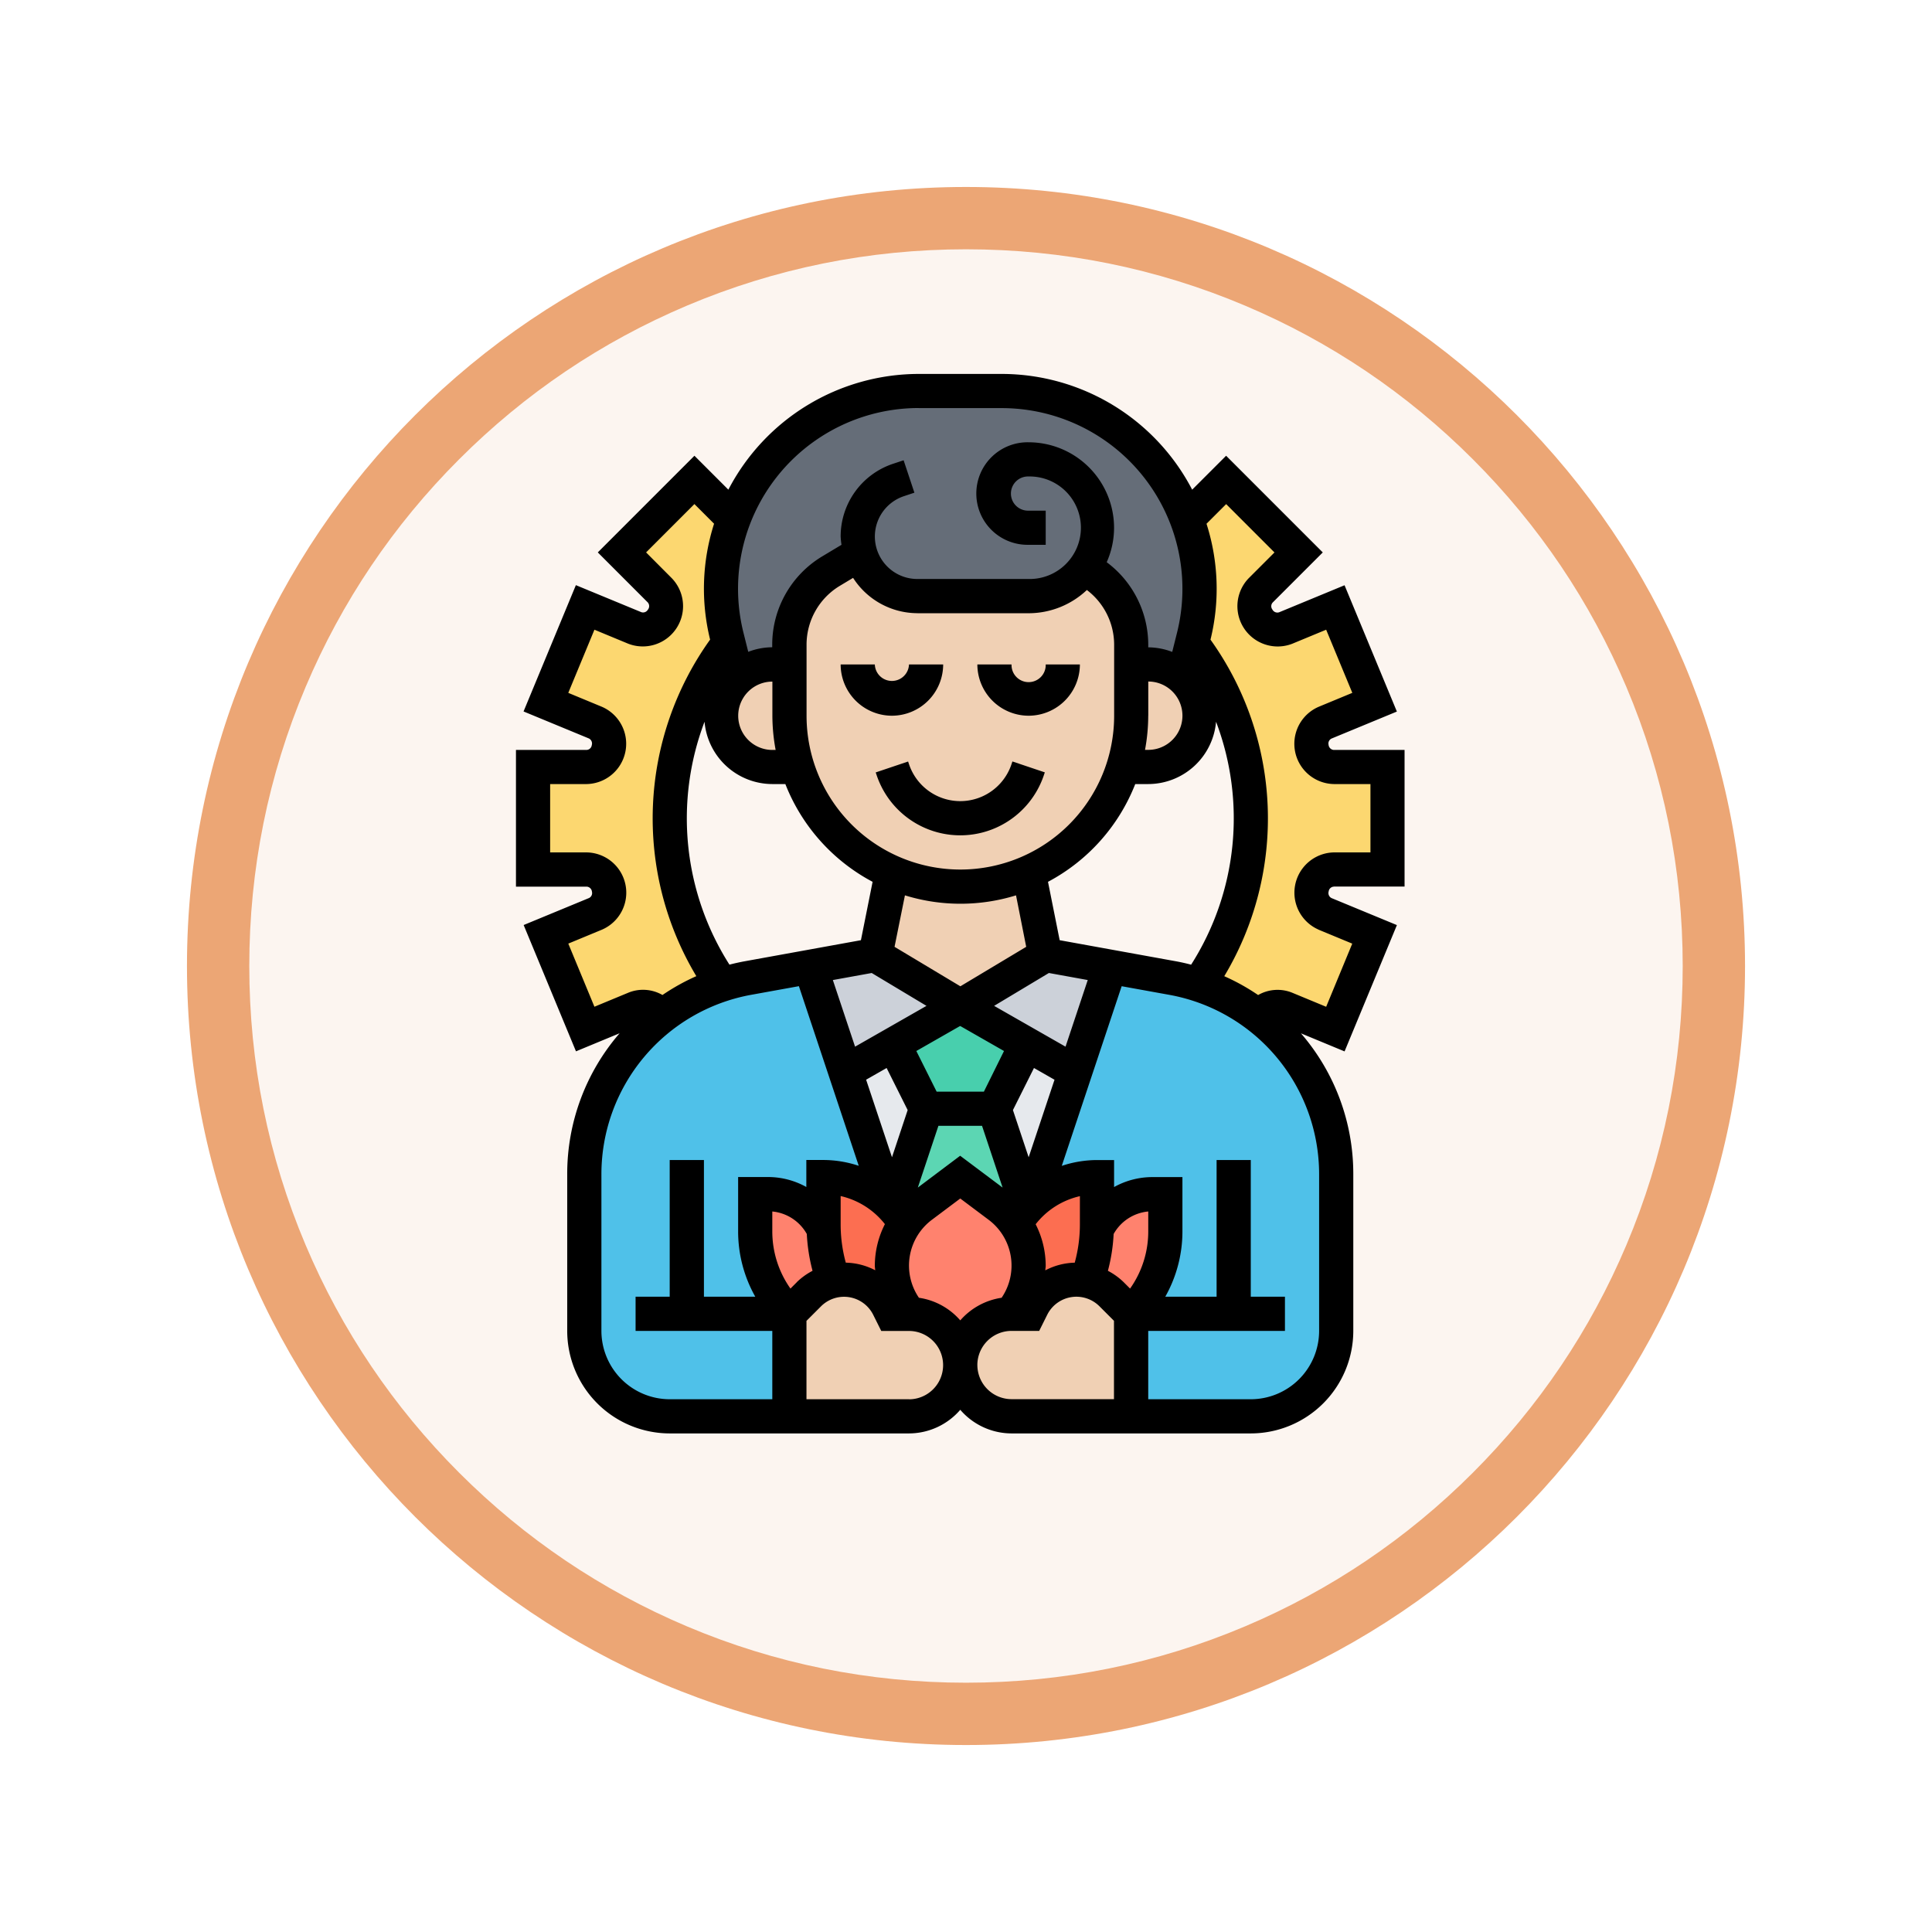 <svg xmlns="http://www.w3.org/2000/svg" xmlns:xlink="http://www.w3.org/1999/xlink" width="93" height="93" viewBox="0 0 93 93">
  <defs>
    <filter id="Trazado_904820" x="0" y="0" width="93" height="93" filterUnits="userSpaceOnUse">
      <feOffset dy="3" input="SourceAlpha"/>
      <feGaussianBlur stdDeviation="3" result="blur"/>
      <feFlood flood-opacity="0.161"/>
      <feComposite operator="in" in2="blur"/>
      <feComposite in="SourceGraphic"/>
    </filter>
  </defs>
  <g id="Grupo_1224052" data-name="Grupo 1224052" transform="translate(-1033.776 -12921.5)">
    <g id="Grupo_1223918" data-name="Grupo 1223918" transform="translate(840 4925.447)">
      <g id="Grupo_1223165" data-name="Grupo 1223165" transform="translate(202.776 8002.053)">
        <g id="Grupo_1173585" data-name="Grupo 1173585" transform="translate(0 0)">
          <g id="Grupo_1173428" data-name="Grupo 1173428">
            <g id="Grupo_1171958" data-name="Grupo 1171958">
              <g id="Grupo_1167341" data-name="Grupo 1167341">
                <g id="Grupo_1166792" data-name="Grupo 1166792">
                  <g transform="matrix(1, 0, 0, 1, -9, -6)" filter="url(#Trazado_904820)">
                    <g id="Trazado_904820-2" data-name="Trazado 904820" transform="translate(9 6)" fill="#fcf5f0">
                      <path d="M 37.5 73.5 C 32.639 73.5 27.925 72.548 23.488 70.672 C 19.201 68.858 15.351 66.263 12.044 62.956 C 8.738 59.649 6.142 55.799 4.328 51.512 C 2.452 47.075 1.5 42.361 1.5 37.5 C 1.5 32.639 2.452 27.925 4.328 23.488 C 6.142 19.201 8.738 15.351 12.044 12.044 C 15.351 8.738 19.201 6.142 23.488 4.328 C 27.925 2.452 32.639 1.5 37.5 1.5 C 42.361 1.5 47.075 2.452 51.512 4.328 C 55.799 6.142 59.649 8.738 62.956 12.044 C 66.262 15.351 68.858 19.201 70.672 23.488 C 72.548 27.925 73.5 32.639 73.5 37.5 C 73.5 42.361 72.548 47.075 70.672 51.512 C 68.858 55.799 66.262 59.649 62.956 62.956 C 59.649 66.263 55.799 68.858 51.512 70.672 C 47.075 72.548 42.361 73.5 37.5 73.5 Z" stroke="none"/>
                      <path d="M 37.5 3 C 32.841 3 28.323 3.912 24.072 5.71 C 19.964 7.447 16.274 9.935 13.105 13.105 C 9.935 16.274 7.447 19.964 5.71 24.072 C 3.912 28.323 3 32.841 3 37.5 C 3 42.159 3.912 46.677 5.71 50.928 C 7.447 55.036 9.935 58.726 13.105 61.895 C 16.274 65.065 19.964 67.553 24.072 69.29 C 28.323 71.088 32.841 72 37.5 72 C 42.159 72 46.677 71.088 50.928 69.29 C 55.036 67.553 58.726 65.065 61.895 61.895 C 65.065 58.726 67.553 55.036 69.29 50.928 C 71.088 46.677 72 42.159 72 37.5 C 72 32.841 71.088 28.323 69.29 24.072 C 67.553 19.964 65.065 16.274 61.895 13.105 C 58.726 9.935 55.036 7.447 50.928 5.71 C 46.677 3.912 42.159 3 37.5 3 M 37.5 7.62939453125e-06 C 58.211 7.62939453125e-06 75 16.789 75 37.5 C 75 58.211 58.211 75 37.5 75 C 16.789 75 0 58.211 0 37.5 C 0 16.789 16.789 7.62939453125e-06 37.5 7.62939453125e-06 Z" stroke="none" fill="#eca675"/>
                    </g>
                  </g>
                </g>
              </g>
            </g>
          </g>
        </g>
      </g>
    </g>
    <g id="concentration_2654397" transform="translate(1052.613 12938.5)">
      <g id="Grupo_1224050" data-name="Grupo 1224050" transform="translate(6.823 1.823)">
        <g id="Grupo_1224028" data-name="Grupo 1224028" transform="translate(17.332 34.548)">
          <path id="Trazado_1179752" data-name="Trazado 1179752" d="M34.527,48.738l.008.008a3.783,3.783,0,0,0-.485.6l-.107.148a3.532,3.532,0,0,0-.79-.814L31.3,47.29l-1.851,1.39a3.532,3.532,0,0,0-.79.814l-.107-.148a3.783,3.783,0,0,0-.485-.6l.008-.008L29.658,44h3.29Z" transform="translate(-28.07 -44)" fill="#5cd6b3"/>
        </g>
        <g id="Grupo_1224029" data-name="Grupo 1224029" transform="translate(17.365 29.613)">
          <path id="Trazado_1179753" data-name="Trazado 1179753" d="M34.51,39.826l-1.555,3.109h-3.29L28.11,39.826,31.31,38Z" transform="translate(-28.11 -38)" fill="#48cfad"/>
        </g>
        <g id="Grupo_1224030" data-name="Grupo 1224030" transform="translate(15.037 31.439)">
          <path id="Trazado_1179754" data-name="Trazado 1179754" d="M27.608,40.22l1.555,3.109-1.579,4.738-.008.008a2.234,2.234,0,0,0-.2-.2l.008-.008L25.28,41.553Z" transform="translate(-25.28 -40.22)" fill="#e6e9ed"/>
        </g>
        <g id="Grupo_1224031" data-name="Grupo 1224031" transform="translate(22.21 31.439)">
          <path id="Trazado_1179755" data-name="Trazado 1179755" d="M37.883,41.553,35.777,47.87l.008.008a2.234,2.234,0,0,0-.2.2l-.008-.008L34,43.329l1.555-3.109Z" transform="translate(-34 -40.22)" fill="#e6e9ed"/>
        </g>
        <g id="Grupo_1224032" data-name="Grupo 1224032" transform="translate(20.565 27.145)">
          <path id="Trazado_1179756" data-name="Trazado 1179756" d="M39.214,35.568l-1.686,5.059L35.2,39.294,32,37.468,36.1,35h.008Z" transform="translate(-32 -35)" fill="#ccd1d9"/>
        </g>
        <g id="Grupo_1224033" data-name="Grupo 1224033" transform="translate(13.35 27.145)">
          <path id="Trazado_1179757" data-name="Trazado 1179757" d="M30.444,37.468l-3.2,1.826-2.328,1.333L23.23,35.568l3.1-.568h.008Z" transform="translate(-23.23 -35)" fill="#ccd1d9"/>
        </g>
        <g id="Grupo_1224034" data-name="Grupo 1224034" transform="translate(2.468 27.713)">
          <path id="Trazado_1179758" data-name="Trazado 1179758" d="M19.871,52.4v4.935H14.113A4.114,4.114,0,0,1,10,53.219V45.684a9.615,9.615,0,0,1,.732-3.677,9.51,9.51,0,0,1,2.081-3.118,7.477,7.477,0,0,1,.913-.79,9.156,9.156,0,0,1,2.9-1.546,8.3,8.3,0,0,1,1.259-.321l2.994-.543,1.686,5.059,2.106,6.317-.008.008a4.577,4.577,0,0,0-3.15-1.259v2.27a1.585,1.585,0,0,0,.008.2h-.008a2.972,2.972,0,0,0-2.665-1.645h-.625v1.785A5.623,5.623,0,0,0,19.871,52.4Z" transform="translate(-10 -35.69)" fill="#4fc1e9"/>
        </g>
        <g id="Grupo_1224035" data-name="Grupo 1224035" transform="translate(23.986 27.713)">
          <path id="Trazado_1179759" data-name="Trazado 1179759" d="M40.964,52.4a5.623,5.623,0,0,0,1.645-3.973V46.639h-.625a2.972,2.972,0,0,0-2.665,1.645H39.31a1.585,1.585,0,0,0,.008-.2v-2.27a4.577,4.577,0,0,0-3.15,1.259l-.008-.008,2.106-6.317,1.686-5.059,2.994.543a8.3,8.3,0,0,1,1.259.321,9.156,9.156,0,0,1,2.9,1.546,7.477,7.477,0,0,1,.913.79A9.51,9.51,0,0,1,50.1,42.007a9.615,9.615,0,0,1,.732,3.677v7.535a4.114,4.114,0,0,1-4.113,4.113H40.964Z" transform="translate(-36.16 -35.69)" fill="#4fc1e9"/>
        </g>
        <g id="Grupo_1224036" data-name="Grupo 1224036" transform="translate(0 4.277)">
          <path id="Trazado_1179760" data-name="Trazado 1179760" d="M16.591,9.026a.412.412,0,0,0,.066.058,9.5,9.5,0,0,0-.321,5.668l.074.3A13.98,13.98,0,0,0,16.1,31.491V31.5a9.156,9.156,0,0,0-2.9,1.546l-.008-.008a1.073,1.073,0,0,0-1.291-.387l-2.385.987L7.617,29.081l2.394-1a1.086,1.086,0,0,0,.633-1.226.029.029,0,0,1-.008-.016,1.082,1.082,0,0,0-1.053-.888H7V21.019H9.583a1.082,1.082,0,0,0,1.053-.888.029.029,0,0,1,.008-.016,1.086,1.086,0,0,0-.633-1.226l-2.394-1,1.892-4.557,2.385.987a1.08,1.08,0,0,0,1.316-.411.029.029,0,0,1,.008-.016,1.083,1.083,0,0,0-.115-1.382l-1.826-1.826L14.765,7.2Z" transform="translate(-7 -7.2)" fill="#fcd770"/>
        </g>
        <g id="Grupo_1224037" data-name="Grupo 1224037" transform="translate(31.472 4.277)">
          <path id="Trazado_1179761" data-name="Trazado 1179761" d="M54.917,21.019v4.935H52.334a1.082,1.082,0,0,0-1.053.888.029.029,0,0,1-.008.016,1.086,1.086,0,0,0,.633,1.226l2.394,1-1.892,4.557-2.385-.987a1.073,1.073,0,0,0-1.291.387l-.008.008a9.156,9.156,0,0,0-2.9-1.546v-.008a13.98,13.98,0,0,0-.313-16.435l.074-.3a9.5,9.5,0,0,0-.321-5.668.412.412,0,0,0,.066-.058L47.152,7.2l3.488,3.488-1.826,1.826A1.083,1.083,0,0,0,48.7,13.9a.029.029,0,0,1,.008.016,1.08,1.08,0,0,0,1.316.411l2.385-.987L54.3,17.894l-2.394,1a1.086,1.086,0,0,0-.633,1.226.029.029,0,0,1,.008.016,1.082,1.082,0,0,0,1.053.888Z" transform="translate(-45.26 -7.2)" fill="#fcd770"/>
        </g>
        <g id="Grupo_1224038" data-name="Grupo 1224038" transform="translate(9.048 0)">
          <path id="Trazado_1179762" data-name="Trazado 1179762" d="M35.472,10.505a3.257,3.257,0,0,1-2.665,1.365H27.451a2.859,2.859,0,0,1-2.032-.839A2.774,2.774,0,0,1,24.7,9.823l-1.415.847a4.114,4.114,0,0,0-2,3.529v.962h-.823a2.447,2.447,0,0,0-1.686.666l-.42-1.695-.074-.3a9.5,9.5,0,0,1,.321-5.668,9.612,9.612,0,0,1,2.18-3.373A9.506,9.506,0,0,1,27.525,2h3.981a9.507,9.507,0,0,1,9.238,11.829l-.074.3-.42,1.695a2.447,2.447,0,0,0-1.686-.666h-.823V14.2a4.114,4.114,0,0,0-2-3.529Z" transform="translate(-18 -2)" fill="#656d78"/>
        </g>
        <g id="Grupo_1224039" data-name="Grupo 1224039" transform="translate(13.984 37.839)">
          <path id="Trazado_1179763" data-name="Trazado 1179763" d="M28.129,54.581H27.29l-.165-.321a2.385,2.385,0,0,0-2.139-1.324,2.042,2.042,0,0,0-.5.058v-.008a7.716,7.716,0,0,1-.477-2.517,1.585,1.585,0,0,1-.008-.2V48a4.577,4.577,0,0,1,3.15,1.259,2.234,2.234,0,0,1,.2.2,3.783,3.783,0,0,1,.485.6l.107.148a3.577,3.577,0,0,0-.65,2.065,3.626,3.626,0,0,0,.839,2.311Z" transform="translate(-24 -48)" fill="#fc6e51"/>
        </g>
        <g id="Grupo_1224040" data-name="Grupo 1224040" transform="translate(23.016 37.839)">
          <path id="Trazado_1179764" data-name="Trazado 1179764" d="M39.109,48v2.27a1.585,1.585,0,0,1-.008.2,7.716,7.716,0,0,1-.477,2.517v.008a2.042,2.042,0,0,0-.5-.058,2.385,2.385,0,0,0-2.139,1.324l-.165.321H34.98a3.626,3.626,0,0,0,.839-2.311,3.577,3.577,0,0,0-.65-2.065l.107-.148a3.782,3.782,0,0,1,.485-.6,2.234,2.234,0,0,1,.2-.2A4.577,4.577,0,0,1,39.109,48Z" transform="translate(-34.98 -48)" fill="#fc6e51"/>
        </g>
        <g id="Grupo_1224041" data-name="Grupo 1224041" transform="translate(10.694 38.661)">
          <path id="Trazado_1179765" data-name="Trazado 1179765" d="M23.776,53.162v.008a2.364,2.364,0,0,0-1.185.642l-.946.946A5.623,5.623,0,0,1,20,50.785V49h.625a2.972,2.972,0,0,1,2.665,1.645H23.3A7.716,7.716,0,0,0,23.776,53.162Z" transform="translate(-20 -49)" fill="#ff826e"/>
        </g>
        <g id="Grupo_1224042" data-name="Grupo 1224042" transform="translate(28.412 13.161)">
          <path id="Trazado_1179766" data-name="Trazado 1179766" d="M44.427,18.666a2.469,2.469,0,0,1-1.686,4.269h-1.2a8.15,8.15,0,0,0,.378-2.468V18h.823a2.447,2.447,0,0,1,1.686.666Z" transform="translate(-41.54 -18)" fill="#f0d0b4"/>
        </g>
        <g id="Grupo_1224043" data-name="Grupo 1224043" transform="translate(26.66 38.661)">
          <path id="Trazado_1179767" data-name="Trazado 1179767" d="M43.186,49v1.785a5.623,5.623,0,0,1-1.645,3.973l-.946-.946a2.364,2.364,0,0,0-1.185-.642v-.008a7.716,7.716,0,0,0,.477-2.517H39.9A2.972,2.972,0,0,1,42.56,49Z" transform="translate(-39.41 -49)" fill="#ff826e"/>
        </g>
        <g id="Grupo_1224044" data-name="Grupo 1224044" transform="translate(20.565 42.774)">
          <path id="Trazado_1179768" data-name="Trazado 1179768" d="M40.226,55.645v4.935H34.468a2.468,2.468,0,0,1-.016-4.935h.839l.165-.321A2.385,2.385,0,0,1,37.594,54a2.042,2.042,0,0,1,.5.058,2.364,2.364,0,0,1,1.185.642Z" transform="translate(-32 -54)" fill="#f0d0b4"/>
        </g>
        <g id="Grupo_1224045" data-name="Grupo 1224045" transform="translate(12.339 7.823)">
          <path id="Trazado_1179769" data-name="Trazado 1179769" d="M33.516,26.851a8.233,8.233,0,0,1-9.106-1.719A8.213,8.213,0,0,1,22,19.316v-3.43a4.114,4.114,0,0,1,2-3.529l1.415-.847a2.774,2.774,0,0,0,.716,1.209,2.859,2.859,0,0,0,2.032.839h5.355a3.257,3.257,0,0,0,2.665-1.365l.271.165a4.114,4.114,0,0,1,2,3.529v3.43a8.214,8.214,0,0,1-4.935,7.535Z" transform="translate(-22 -11.51)" fill="#f0d0b4"/>
        </g>
        <g id="Grupo_1224046" data-name="Grupo 1224046" transform="translate(16.46 23.164)">
          <path id="Trazado_1179770" data-name="Trazado 1179770" d="M35.219,34.141l-4.1,2.468-4.1-2.468h.016l.8-3.981a8.18,8.18,0,0,0,6.581,0l.8,3.981Z" transform="translate(-27.01 -30.16)" fill="#f0d0b4"/>
        </g>
        <g id="Grupo_1224047" data-name="Grupo 1224047" transform="translate(17.274 37.839)">
          <path id="Trazado_1179771" data-name="Trazado 1179771" d="M33.931,50.2a3.577,3.577,0,0,1,.65,2.065,3.626,3.626,0,0,1-.839,2.311,2.472,2.472,0,0,0-2.451,2.468,2.472,2.472,0,0,0-2.451-2.468A3.626,3.626,0,0,1,28,52.269a3.577,3.577,0,0,1,.65-2.065,3.532,3.532,0,0,1,.79-.814L31.29,48l1.851,1.39A3.532,3.532,0,0,1,33.931,50.2Z" transform="translate(-28 -48)" fill="#ff826e"/>
        </g>
        <g id="Grupo_1224048" data-name="Grupo 1224048" transform="translate(12.339 42.774)">
          <path id="Trazado_1179772" data-name="Trazado 1179772" d="M29.5,56.369a2.466,2.466,0,0,1-1.744,4.212H22V55.645l.946-.946a2.364,2.364,0,0,1,1.185-.642,2.042,2.042,0,0,1,.5-.058,2.385,2.385,0,0,1,2.139,1.324l.165.321h.839A2.472,2.472,0,0,1,29.5,56.369Z" transform="translate(-22 -54)" fill="#f0d0b4"/>
        </g>
        <g id="Grupo_1224049" data-name="Grupo 1224049" transform="translate(9.048 13.161)">
          <path id="Trazado_1179773" data-name="Trazado 1179773" d="M21.669,22.935h-1.2a2.468,2.468,0,0,1,0-4.935h.823v2.468a8.15,8.15,0,0,0,.378,2.468Z" transform="translate(-18 -18)" fill="#f0d0b4"/>
        </g>
      </g>
      <g id="Grupo_1224051" data-name="Grupo 1224051" transform="translate(6 1)">
        <path id="Trazado_1179774" data-name="Trazado 1179774" d="M27.468,20.468A2.471,2.471,0,0,0,29.935,18H28.29a.823.823,0,0,1-1.645,0H25A2.471,2.471,0,0,0,27.468,20.468Z" transform="translate(-9.371 -4.016)"/>
        <path id="Trazado_1179775" data-name="Trazado 1179775" d="M35.468,20.468A2.471,2.471,0,0,0,37.935,18H36.29a.823.823,0,1,1-1.645,0H33A2.471,2.471,0,0,0,35.468,20.468Z" transform="translate(-10.79 -4.016)"/>
        <path id="Trazado_1179776" data-name="Trazado 1179776" d="M28.654,23.808l-.043-.127-1.56.525.043.124a4.245,4.245,0,0,0,8.055,0l.043-.127-1.56-.525-.043.129a2.6,2.6,0,0,1-4.935,0Z" transform="translate(-9.735 -5.024)"/>
        <path id="Trazado_1179777" data-name="Trazado 1179777" d="M45.369,25.677h3.405V19.1H45.369a.272.272,0,0,1-.253-.248.263.263,0,0,1,.142-.3l3.146-1.3-2.519-6.08-3.146,1.3a.269.269,0,0,1-.327-.131A.263.263,0,0,1,42.429,12l2.408-2.408L40.184,4.938,38.55,6.571A10.349,10.349,0,0,0,29.382,1h-3.99a10.348,10.348,0,0,0-9.168,5.571L14.591,4.938,9.939,9.591,12.346,12a.271.271,0,0,1,0,.353.265.265,0,0,1-.315.114l-3.147-1.3-2.519,6.08,3.146,1.3a.271.271,0,0,1,.138.323.263.263,0,0,1-.248.229H6v6.581H9.405a.272.272,0,0,1,.253.248.263.263,0,0,1-.142.3l-3.146,1.3,2.519,6.08,2.1-.87a10.339,10.339,0,0,0-2.522,6.785v7.539A4.94,4.94,0,0,0,13.4,52H24.919a3.269,3.269,0,0,0,2.468-1.137A3.269,3.269,0,0,0,29.855,52H41.371a4.94,4.94,0,0,0,4.935-4.935V39.526a10.344,10.344,0,0,0-2.52-6.785l2.1.87,2.519-6.08-3.146-1.3a.271.271,0,0,1-.138-.323.262.262,0,0,1,.247-.228Zm-7.627,3.591-5.57-1.01-.562-2.81a9.089,9.089,0,0,0,4.2-4.706h.628a3.284,3.284,0,0,0,3.262-3,13.112,13.112,0,0,1-1.2,11.694C38.246,29.37,38,29.314,37.742,29.268ZM34.77,42.4a2.134,2.134,0,0,1,1.666-1.083v.955a4.756,4.756,0,0,1-.875,2.756l-.311-.311a3.213,3.213,0,0,0-.756-.545A8.5,8.5,0,0,0,34.77,42.4Zm-1.625-.463a6.962,6.962,0,0,1-.248,1.844,3.2,3.2,0,0,0-1.416.369c0-.073.019-.146.019-.219a4.423,4.423,0,0,0-.484-2,3.761,3.761,0,0,1,2.13-1.352Zm-5.758,4.621a3.261,3.261,0,0,0-1.99-1.088,2.754,2.754,0,0,1,.633-3.76l1.357-1.018,1.357,1.018a2.754,2.754,0,0,1,.633,3.76,3.274,3.274,0,0,0-1.99,1.089Zm-7.863-1.841-.311.311a4.765,4.765,0,0,1-.874-2.756v-.955A2.134,2.134,0,0,1,20,42.4a8.592,8.592,0,0,0,.276,1.772,3.23,3.23,0,0,0-.756.545Zm2.353-.935a6.972,6.972,0,0,1-.248-1.845V40.574a3.77,3.77,0,0,1,2.13,1.352,4.429,4.429,0,0,0-.485,2c0,.074.016.146.019.22A3.192,3.192,0,0,0,21.877,43.78Zm-5.6-14.346a13.112,13.112,0,0,1-1.2-11.694,3.284,3.284,0,0,0,3.262,3h.628a9.089,9.089,0,0,0,4.2,4.706l-.562,2.81-5.57,1.01C16.779,29.314,16.528,29.37,16.28,29.434ZM18.5,19.1h-.157a1.645,1.645,0,1,1,0-3.29v1.645A9.039,9.039,0,0,0,18.5,19.1Zm6.824-6.581h5.357a4.088,4.088,0,0,0,2.8-1.118,3.306,3.306,0,0,1,1.313,2.624v3.429a7.4,7.4,0,0,1-14.806,0V14.022a3.308,3.308,0,0,1,1.6-2.821l.64-.384a3.687,3.687,0,0,0,3.1,1.7Zm5.237,16.058-3.169,1.9-3.169-1.9.5-2.478a9.055,9.055,0,0,0,5.348,0ZM25.344,40.166l.991-2.972h2.1l.99,2.972-2.043-1.532Zm3.18-4.617H26.25l-.978-1.957,2.1-1.2.01.006.01-.006,2.1,1.2Zm-5.4-5.712,2.637,1.582-3.438,1.964-1.069-3.207Zm.718,4.573,1.013,2.025L24.1,38.706l-1.245-3.733Zm6.08,2.025,1.013-2.025.989.565-1.245,3.732Zm2.532-3.052-3.438-1.964,2.637-1.582,1.87.339Zm3.983-15.931V15.806a1.645,1.645,0,0,1,0,3.29h-.157A9.039,9.039,0,0,0,36.435,17.452ZM25.392,2.645h3.99a8.7,8.7,0,0,1,8.44,10.808l-.232.928a3.264,3.264,0,0,0-1.154-.22v-.139a4.96,4.96,0,0,0-2-3.959A4.071,4.071,0,0,0,34.79,8.4,4.118,4.118,0,0,0,30.677,4.29a2.468,2.468,0,1,0,0,4.935H31.5V7.581h-.823a.823.823,0,1,1,0-1.645,2.468,2.468,0,1,1,0,4.935H25.32a2.046,2.046,0,0,1-.648-3.986l.507-.169-.519-1.56-.508.169a3.685,3.685,0,0,0-2.523,3.5,3.63,3.63,0,0,0,.041.4l-.935.561a4.961,4.961,0,0,0-2.4,4.232v.139a3.264,3.264,0,0,0-1.154.22l-.232-.928a8.7,8.7,0,0,1,8.44-10.808ZM8.519,28.422l1.627-.674a1.939,1.939,0,0,0-.74-3.716H7.645v-3.29h1.76a1.94,1.94,0,0,0,.74-3.716l-1.627-.674,1.259-3.04,1.627.674a1.939,1.939,0,0,0,2.1-3.15L12.264,9.591,14.59,7.264l.946.946a10.268,10.268,0,0,0-.191,5.579,14.776,14.776,0,0,0-.663,16.2,10.359,10.359,0,0,0-1.63.907,1.871,1.871,0,0,0-1.648-.109l-1.627.674Zm1.594,18.643V39.526a8.779,8.779,0,0,1,7.214-8.64l2.292-.415L22.5,39.118a5.449,5.449,0,0,0-1.7-.28h-.823v1.3a3.793,3.793,0,0,0-1.839-.48H16.694V42.27a6.394,6.394,0,0,0,.826,3.15H15.048V38.839H13.4v6.581H11.758v1.645h6.581v3.29H13.4A3.294,3.294,0,0,1,10.113,47.065Zm14.806,3.29H19.984V46.582l.7-.7a1.569,1.569,0,0,1,2.512.407l.388.779h1.332a1.645,1.645,0,0,1,0,3.29Zm3.29-1.645a1.647,1.647,0,0,1,1.645-1.645h1.332l.388-.778a1.569,1.569,0,0,1,2.512-.408l.7.7v3.772H29.855A1.647,1.647,0,0,1,28.21,48.71Zm16.452-1.645a3.294,3.294,0,0,1-3.29,3.29H36.435v-3.29h6.581V45.419H41.371V38.839H39.726v6.581H37.255a6.394,6.394,0,0,0,.826-3.15V39.661H36.63a3.79,3.79,0,0,0-1.839.48v-1.3h-.823a5.417,5.417,0,0,0-1.695.28l2.883-8.648,2.292.415a8.778,8.778,0,0,1,7.213,8.639Zm-.032-19.316,1.627.674L45,31.463l-1.627-.674a1.877,1.877,0,0,0-1.648.109,10.293,10.293,0,0,0-1.63-.907,14.776,14.776,0,0,0-.663-16.2,10.259,10.259,0,0,0-.192-5.579l.946-.946,2.326,2.327-1.245,1.245a1.939,1.939,0,0,0,2.1,3.15L45,13.312l1.259,3.04-1.627.674a1.939,1.939,0,0,0,.74,3.716h1.76v3.29h-1.76a1.94,1.94,0,0,0-.74,3.716Z" transform="translate(-6 -1)"/>
      </g>
    </g>
  </g>
</svg>
